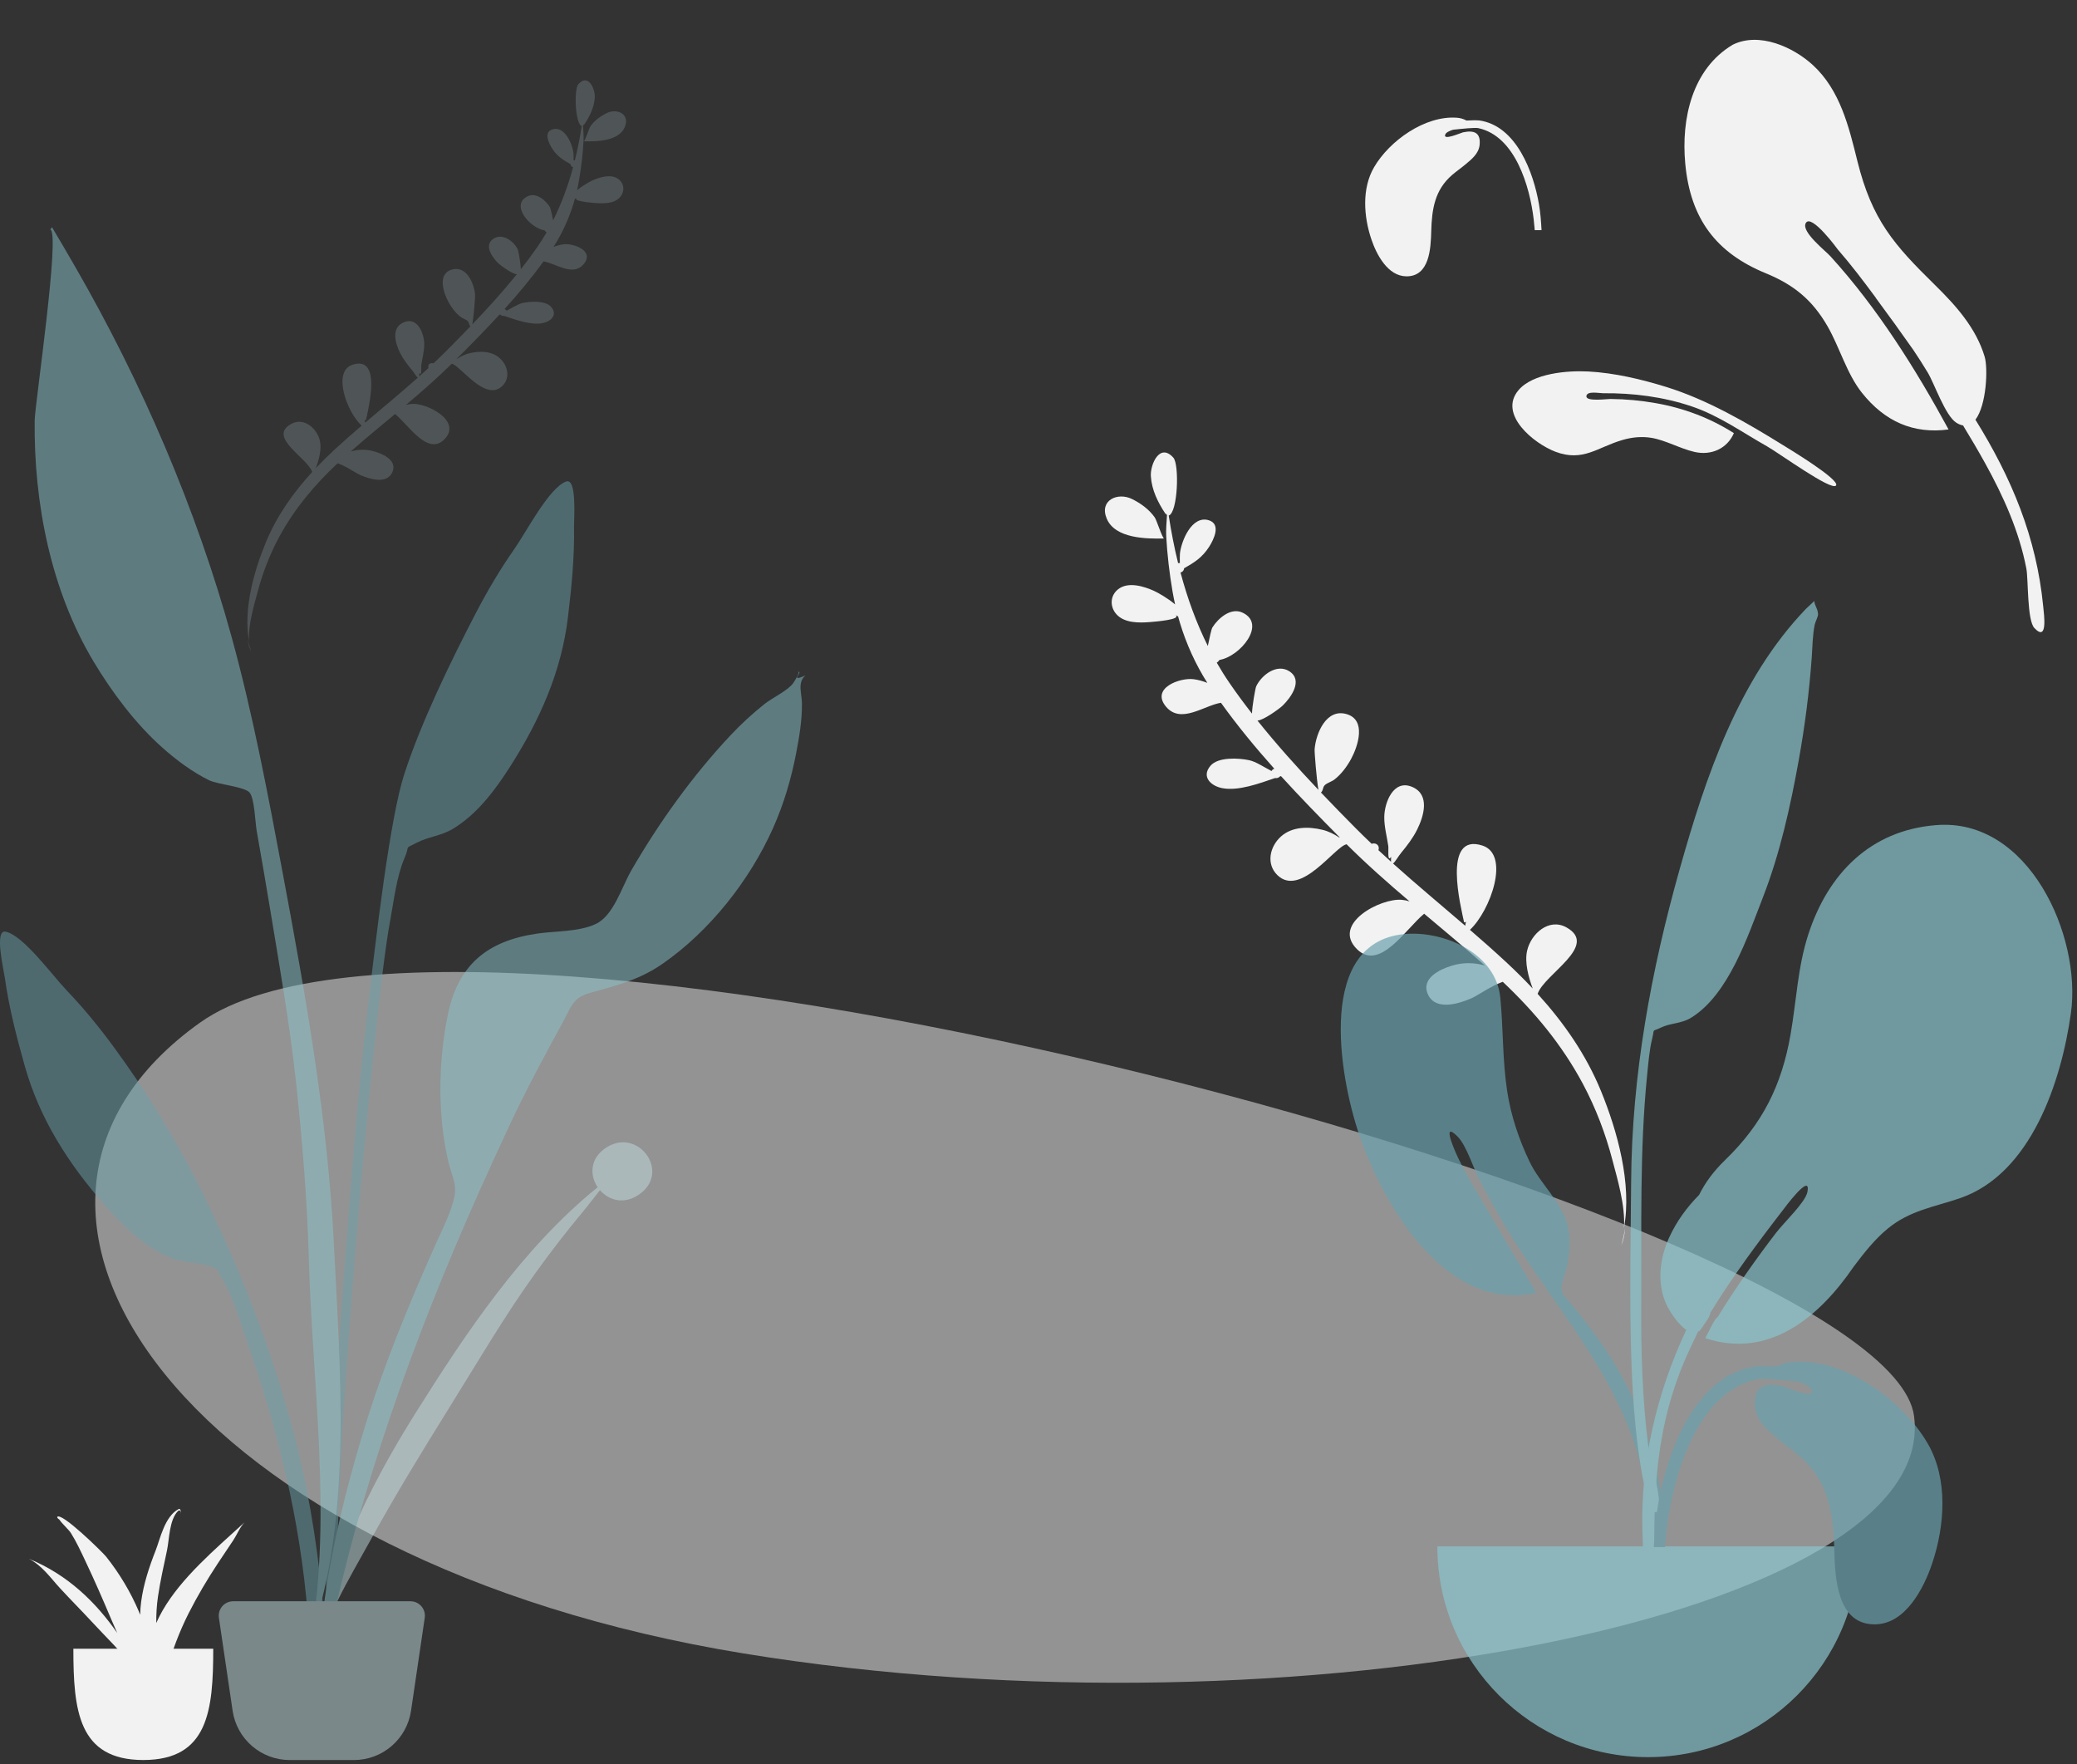 <svg width="219" height="186" viewBox="0 0 219 186" fill="none" xmlns="http://www.w3.org/2000/svg">
<rect x="0" y="0" width="219" height="186" fill="#333333" stroke="none"/>
<g id="Group">
<path id="Vector" opacity="0.505" fill-rule="evenodd" clipRule="evenodd" d="M201.816 149.279C204.613 170.199 136.789 183.843 78.412 174.321C20.035 164.799 -6.745 127.612 21.111 107.798C48.968 87.984 199.019 128.36 201.816 149.279Z" fill="#F2F2F2"/>
<path id="Vector_2" fill-rule="evenodd" clipRule="evenodd" d="M119.358 52.609C117.862 51.867 115.867 52.727 116.699 54.688C117.591 56.788 120.885 56.814 122.746 56.772C122.56 56.763 121.96 54.837 121.755 54.546C121.149 53.688 120.277 53.066 119.358 52.609ZM136.594 90.259C136.971 90.581 136.625 90.289 136.594 90.259V90.259ZM117.917 62.107C117.041 62.776 116.999 63.958 117.715 64.757C118.566 65.709 120.121 65.675 121.282 65.582C121.807 65.54 124.61 65.315 123.946 64.857C123.997 64.876 124.103 64.923 124.218 64.987C124.279 65.211 124.344 65.435 124.411 65.658C124.394 65.668 124.38 65.678 124.363 65.687C124.382 65.679 124.395 65.67 124.412 65.662C125.086 67.889 126.046 70.01 127.302 71.994C126.832 71.809 126.345 71.669 125.852 71.606C124.389 71.421 121.312 72.558 122.948 74.505C124.517 76.372 126.959 74.369 128.739 74.093C130.466 76.503 132.37 78.813 134.365 81.045C134.243 81.083 134.136 81.163 134.074 81.287C133.274 80.881 132.44 80.3 131.699 80.143C130.63 79.916 128.438 79.779 127.63 80.736C126.636 81.912 127.701 82.868 128.875 83.094C130.578 83.421 132.806 82.589 134.444 82.027C134.632 82.06 134.836 82.005 134.958 81.856C134.995 81.844 135.031 81.832 135.066 81.821C137.087 84.042 139.184 86.191 141.269 88.292C141.247 88.29 141.225 88.289 141.202 88.288C140.658 87.931 140.075 87.638 139.442 87.485C137.979 87.129 136.258 87.127 135.071 88.185C133.889 89.239 133.47 91.082 134.693 92.266C137.142 94.635 140.75 89.234 141.985 89.008C144.104 91.121 146.344 93.095 148.62 95.029C148.361 94.95 148.096 94.892 147.822 94.867C145.591 94.653 140.353 97.389 143.092 100.08C145.478 102.426 148.24 97.911 150.164 96.332C152.308 98.135 154.464 99.926 156.56 101.786C155.417 101.482 154.312 101.438 153.087 101.808C151.819 102.192 149.774 103.149 150.575 104.861C151.39 106.601 153.847 105.809 155.126 105.257C155.824 104.955 157.223 103.938 158.452 103.509C161.796 106.666 164.692 110.144 166.885 114.24C168.254 116.798 169.293 119.53 170.024 122.339C170.491 124.131 171.411 127.142 171.227 129.475C172.104 124.805 170.517 119.196 168.808 115.022C167.236 111.183 164.884 107.813 162.129 104.78C162.821 102.701 168.64 99.702 165.161 97.77C163.314 96.748 161.422 98.443 161.018 100.238C160.741 101.472 161.163 103.022 161.612 104.219C160.745 103.295 159.844 102.4 158.916 101.534C157.633 100.339 156.319 99.178 154.992 98.031C157.178 95.978 159.247 90.108 156.316 89.148C151.989 87.735 154.072 95.741 154.374 97.242C154.46 97.247 154.527 97.221 154.576 97.165C154.552 97.303 154.523 97.45 154.489 97.598C151.951 95.415 149.374 93.275 146.883 91.04C147.108 90.875 147.464 90.241 147.745 89.903C148.378 89.143 148.983 88.348 149.426 87.458C150.125 86.052 150.799 83.809 148.946 82.982C146.931 82.081 145.973 84.618 145.959 86.131C145.949 87.178 146.234 88.172 146.383 89.198C146.429 89.518 146.251 90.96 146.686 90.34C146.666 90.568 146.663 90.734 146.673 90.852C146.226 90.448 145.782 90.041 145.341 89.63C145.361 89.578 145.377 89.522 145.38 89.456C145.404 89.005 144.95 88.831 144.631 88.963C144.049 88.41 143.473 87.85 142.907 87.279C141.708 86.069 140.491 84.825 139.282 83.554C139.544 83.329 139.44 83.017 139.685 82.778C139.93 82.539 140.412 82.407 140.7 82.186C141.424 81.628 142.025 80.815 142.459 80.016C143.176 78.694 144.102 75.922 142.008 75.293C139.849 74.642 138.754 77.311 138.615 78.979C138.588 79.302 138.83 82.214 139.015 83.271C136.779 80.909 134.58 78.459 132.587 75.966C133.191 75.96 134.904 74.722 135.25 74.384C136.095 73.561 137.438 71.74 135.957 70.777C134.64 69.922 133.017 71.16 132.453 72.363C132.361 72.561 132.034 74.404 132.009 75.231C131.184 74.174 130.397 73.11 129.665 72.043C129.177 71.334 128.721 70.606 128.294 69.862C128.397 69.804 128.494 69.703 128.585 69.576C130.782 69.203 133.582 65.776 131.002 64.584C129.774 64.017 128.441 65.187 127.84 66.145C127.716 66.341 127.517 67.327 127.354 68.105C126.126 65.641 125.188 63.033 124.474 60.359C124.665 60.312 124.827 60.166 124.849 59.915C125.915 59.307 126.757 58.8 127.502 57.631C127.964 56.905 128.797 55.246 127.438 54.843C125.67 54.318 124.559 57.02 124.414 58.35C124.397 58.505 124.398 58.954 124.404 59.365C124.342 59.357 124.28 59.358 124.219 59.369C123.813 57.713 123.489 56.036 123.231 54.356C124.196 54.045 124.363 48.976 123.721 48.254C122.284 46.638 121.27 48.973 121.347 50.207C121.438 51.662 122.097 52.985 122.882 54.16C122.966 54.284 122.942 54.278 122.964 54.105C122.976 54.191 123.005 54.254 123.047 54.3C123.007 55.066 122.928 55.85 122.966 56.527C123.075 58.468 123.301 60.42 123.629 62.336C123.709 62.802 123.8 63.264 123.903 63.722C123.127 63.061 122.081 62.474 121.671 62.29C120.609 61.814 118.972 61.3 117.917 62.107ZM171.351 129.482C171.302 130.158 171.18 130.778 170.952 131.289C171.123 130.707 171.254 130.103 171.351 129.482Z" fill="#F2F2F2"/>
<path id="Vector_3" opacity="0.2" fill-rule="evenodd" clipRule="evenodd" d="M63.973 11.922C65.041 11.392 66.466 12.007 65.872 13.408C65.235 14.908 62.882 14.926 61.553 14.896C61.686 14.889 62.114 13.514 62.261 13.306C62.693 12.693 63.316 12.249 63.973 11.922ZM51.669 39.253C51.292 39.575 51.639 39.283 51.669 39.253V39.253ZM65.215 18.886C65.854 19.37 65.884 20.224 65.361 20.803C64.739 21.492 63.604 21.467 62.757 21.401C62.373 21.37 60.327 21.209 60.812 20.877C60.775 20.891 60.697 20.925 60.613 20.971C60.568 21.134 60.521 21.295 60.472 21.457C60.484 21.464 60.494 21.471 60.507 21.478C60.493 21.472 60.483 21.465 60.471 21.459C59.978 23.07 59.276 24.604 58.358 26.039C58.702 25.905 59.057 25.804 59.418 25.758C60.486 25.624 62.732 26.445 61.536 27.854C60.391 29.204 58.608 27.757 57.308 27.558C56.047 29.301 54.656 30.972 53.198 32.587C53.287 32.614 53.366 32.672 53.411 32.762C53.995 32.468 54.604 32.047 55.145 31.933C55.926 31.769 57.526 31.669 58.116 32.361C58.841 33.211 58.063 33.902 57.206 34.066C55.963 34.303 54.336 33.703 53.14 33.297C53.003 33.321 52.854 33.281 52.765 33.173C52.738 33.164 52.712 33.156 52.686 33.148C51.21 34.755 49.678 36.309 48.154 37.829C48.171 37.828 48.187 37.827 48.204 37.827C48.601 37.568 49.027 37.356 49.489 37.245C50.557 36.987 51.814 36.985 52.68 37.75C53.543 38.512 53.848 39.844 52.955 40.701C51.166 42.414 48.534 38.51 47.632 38.347C46.084 39.876 44.447 41.304 42.785 42.704C42.974 42.647 43.167 42.605 43.367 42.586C44.997 42.431 48.82 44.407 46.819 46.354C45.076 48.051 43.061 44.788 41.657 43.647C40.091 44.951 38.516 46.247 36.985 47.593C37.82 47.373 38.626 47.34 39.521 47.607C40.446 47.884 41.94 48.576 41.354 49.814C40.758 51.073 38.965 50.501 38.031 50.102C37.521 49.884 36.5 49.149 35.603 48.839C33.16 51.123 31.044 53.639 29.442 56.602C28.441 58.452 27.682 60.428 27.147 62.459C26.805 63.755 26.133 65.933 26.266 67.62C25.627 64.243 26.788 60.187 28.037 57.168C29.186 54.392 30.905 51.954 32.918 49.76C32.414 48.256 28.166 46.09 30.707 44.692C32.056 43.952 33.437 45.177 33.731 46.475C33.933 47.367 33.624 48.488 33.296 49.354C33.929 48.685 34.587 48.038 35.265 47.412C36.203 46.547 37.162 45.706 38.131 44.877C36.536 43.393 35.028 39.149 37.168 38.454C40.328 37.43 38.804 43.221 38.583 44.306C38.52 44.31 38.471 44.291 38.435 44.251C38.453 44.35 38.474 44.456 38.499 44.564C40.353 42.984 42.235 41.436 44.055 39.819C43.891 39.699 43.63 39.241 43.426 38.997C42.964 38.447 42.522 37.873 42.199 37.23C41.69 36.213 41.198 34.592 42.551 33.993C44.023 33.34 44.721 35.175 44.731 36.269C44.738 37.026 44.529 37.745 44.42 38.486C44.386 38.718 44.517 39.761 44.199 39.312C44.213 39.477 44.215 39.597 44.208 39.682C44.535 39.391 44.859 39.096 45.181 38.798C45.166 38.761 45.155 38.72 45.153 38.673C45.136 38.347 45.467 38.221 45.7 38.316C46.125 37.916 46.545 37.511 46.959 37.098C47.835 36.222 48.724 35.322 49.607 34.403C49.416 34.24 49.492 34.014 49.313 33.842C49.134 33.669 48.782 33.574 48.572 33.414C48.044 33.011 47.606 32.423 47.289 31.845C46.766 30.89 46.091 28.886 47.62 28.43C49.196 27.959 49.995 29.888 50.096 31.094C50.116 31.328 49.938 33.434 49.802 34.198C51.436 32.489 53.042 30.717 54.498 28.913C54.057 28.909 52.807 28.015 52.554 27.771C51.938 27.175 50.958 25.86 52.04 25.162C53.002 24.544 54.187 25.438 54.597 26.308C54.665 26.451 54.902 27.784 54.921 28.382C55.523 27.617 56.098 26.848 56.633 26.076C56.989 25.563 57.323 25.036 57.635 24.498C57.56 24.456 57.489 24.383 57.423 24.291C55.819 24.023 53.775 21.546 55.66 20.682C56.557 20.272 57.529 21.118 57.968 21.81C58.058 21.952 58.203 22.665 58.322 23.227C59.219 21.445 59.905 19.559 60.428 17.625C60.288 17.591 60.17 17.485 60.154 17.304C59.376 16.865 58.761 16.499 58.218 15.654C57.881 15.129 57.273 13.929 58.266 13.637C59.557 13.258 60.367 15.21 60.472 16.172C60.484 16.284 60.484 16.609 60.48 16.907C60.524 16.9 60.57 16.901 60.614 16.909C60.911 15.711 61.149 14.499 61.337 13.284C60.633 13.06 60.513 9.394 60.982 8.872C62.032 7.703 62.771 9.39 62.715 10.283C62.648 11.335 62.166 12.292 61.592 13.142C61.531 13.232 61.548 13.227 61.532 13.102C61.524 13.164 61.503 13.21 61.472 13.243C61.501 13.797 61.558 14.364 61.53 14.854C61.45 16.257 61.284 17.669 61.044 19.054C60.986 19.391 60.919 19.726 60.844 20.057C61.41 19.579 62.174 19.154 62.473 19.021C63.249 18.676 64.445 18.303 65.215 18.886ZM26.139 67.487C26.177 67.938 26.288 68.349 26.507 68.686C26.346 68.301 26.226 67.9 26.139 67.487Z" fill="#C1DEE2"/>
<g id="Group_2" opacity="0.7">
<path id="Vector_4" fill-rule="evenodd" clipRule="evenodd" d="M148.455 98.449C152.61 98.234 157.748 100.659 158.192 105.175C158.514 108.456 158.414 111.728 158.912 115.005C159.311 117.623 160.153 120.137 161.303 122.522C162.408 124.816 164.7 126.769 165.297 129.219C165.677 130.78 165.464 132.977 164.94 134.504C164.303 136.361 164.641 136.214 165.911 137.772C168.4 140.826 170.641 143.957 172.225 147.604C174.508 152.856 176.004 158.996 175.157 164.746C175.049 165.476 174.922 168.096 173.916 168.279C172.793 168.484 173.318 166.985 173.378 166.501C173.76 163.413 174.1 160.713 173.639 157.576C171.861 145.473 163.178 137.498 157.524 127.226C157.214 126.697 156.558 125.435 156.101 124.603C155.381 123.289 154.657 120.789 153.682 119.815C151.846 117.98 153.534 121.669 153.892 122.374C154.344 123.265 154.842 124.212 155.305 124.992C157.427 128.611 159.794 132.562 161.985 136.292C152.51 138.451 145.838 127.06 143.295 119.572C141.2 113.402 138.694 98.977 148.455 98.449Z" fill="#69A1AC"/>
<g id="Group_3">
<path id="Vector_5" fill-rule="evenodd" clipRule="evenodd" d="M204.142 86.992C197.196 87.543 192.738 92.126 190.662 98.536C189.543 101.99 189.415 105.539 188.793 109.089C187.858 114.43 185.846 118.478 181.914 122.283C180.696 123.462 179.798 124.672 179.16 125.966C177.894 127.259 176.791 128.721 175.981 130.51C174.946 132.793 174.653 135.533 175.848 137.81C176.169 138.422 176.971 139.651 177.801 140.209C174.692 146.831 172.982 154.084 173.175 161.327C173.291 165.699 173.505 170.074 173.754 174.441C173.821 175.613 174.203 177.55 174.776 175.583C175.301 173.784 174.643 170.961 174.582 169.082C174.286 159.927 174.032 151.604 177.801 143.051C178.196 142.155 178.615 141.265 179.051 140.383C179.077 140.368 179.1 140.35 179.125 140.333C179.141 140.346 179.156 140.36 179.173 140.372C179.201 140.323 179.239 140.263 179.283 140.197C179.409 140.068 179.518 139.905 179.622 139.723C179.956 139.26 180.334 138.715 180.336 138.417C180.336 138.415 180.335 138.412 180.335 138.409C182.668 134.601 185.34 131.003 188.069 127.475C188.049 127.501 191.03 123.442 190.569 125.687C190.346 126.768 188.154 128.828 187.268 129.974C185.309 132.523 183.009 135.752 181.098 138.875C180.84 139.023 180.477 139.749 180.214 140.289C180.069 140.563 179.934 140.84 179.8 141.08C186.574 143.318 191.843 138.81 195.435 133.567C195.44 133.561 195.444 133.555 195.448 133.548C196.541 132.1 197.661 130.661 199.06 129.516C201.395 127.605 203.895 127.268 206.647 126.327C214.153 123.763 217.344 114.036 218.357 106.818C219.501 98.675 213.907 86.189 204.142 86.992Z" fill="#89C5CC"/>
<path id="Vector_6" fill-rule="evenodd" clipRule="evenodd" d="M190.422 64.188C183.294 71.607 179.85 81.898 177.123 91.572C174.077 102.376 172.065 113.348 171.988 124.582C171.938 131.962 171.737 139.389 172.168 146.761C172.32 149.379 172.581 152.002 172.996 154.592C173.031 154.805 173.959 160.588 174.847 159.24C175.353 158.474 173.896 153.241 173.786 152.37C173.166 147.461 173.022 142.516 173.053 137.571C173.102 129.431 172.862 121.331 173.687 113.221C173.81 112.01 173.908 110.738 174.195 109.553C174.501 108.293 174.112 108.843 175.107 108.345C176.073 107.86 177.268 107.929 178.271 107.321C182.249 104.909 184.284 98.712 185.868 94.646C187.68 89.997 188.781 85.039 189.66 80.146C190.306 76.551 190.768 72.978 191.029 69.337C191.111 68.19 191.116 66.99 191.342 65.861C191.402 65.557 191.707 65.018 191.696 64.749C191.673 64.178 191.328 63.843 191.3 63.363C191.002 63.632 190.709 63.907 190.422 64.188Z" fill="#89C5CC"/>
<path id="Vector_7" fill-rule="evenodd" clipRule="evenodd" d="M151.555 163.035C151.555 175.305 161.501 185.251 173.77 185.251C186.04 185.251 195.986 175.305 195.986 163.035" fill="#89C5CC"/>
</g>
<path id="Vector_8" fill-rule="evenodd" clipRule="evenodd" d="M175.551 163.106H174.377C174.458 161.633 174.566 160.163 174.812 158.707C175.754 153.137 178.698 144.956 185.156 144.052C185.394 144.018 186.271 144.012 187.332 144.075C187.836 143.794 188.399 143.623 188.993 143.584C194.491 143.179 200.631 147.615 203.284 152.231C205.422 155.953 205.061 160.84 203.741 164.794C202.856 167.441 200.926 171.215 197.708 171.252C193.681 171.298 193.487 166.321 193.409 163.411C193.306 159.543 192.817 156.174 189.769 153.537C189.058 152.923 188.282 152.383 187.564 151.777C186.441 150.829 185.199 149.858 185.054 148.29C184.855 146.126 186.076 145.736 187.941 146.138C188.259 146.207 191.461 147.644 190.987 146.508C190.842 146.161 190.314 145.886 189.646 145.68C187.92 145.492 185.86 145.274 185.268 145.405C178.878 146.806 176.391 155.657 175.73 161.28C175.659 161.887 175.601 162.496 175.551 163.106Z" fill="#69A1AC"/>
</g>
<g id="Group_4" opacity="0.5">
<path id="Vector_9" fill-rule="evenodd" clipRule="evenodd" d="M54.238 57.876C55.517 56.052 57.89 51.421 59.69 50.769C60.849 50.349 60.511 54.691 60.525 55.519C60.581 58.721 60.269 61.904 59.884 65.079C59.191 70.807 56.922 75.907 53.811 80.782C52.21 83.29 50.333 85.829 47.732 87.394C46.535 88.115 45.094 88.236 43.912 88.857C42.535 89.579 43.285 88.995 42.665 90.43C41.803 92.422 41.527 94.992 41.129 97.117C39.298 106.875 34.866 158.455 35.634 168.38C35.703 169.259 34.476 169.47 34.415 168.396C34.089 162.701 36.906 123.268 38.327 110.372C39.747 97.476 41.185 86.083 42.627 81.622C44.376 76.209 47.535 69.7 50.165 64.652C51.386 62.307 52.718 60.042 54.238 57.876Z" fill="#69A1AC"/>
<path id="Vector_10" fill-rule="evenodd" clipRule="evenodd" d="M63.728 121.124C67.056 118.681 70.658 123.292 67.647 125.736C65.982 127.086 64.242 126.606 63.262 125.48C62.626 126.256 62.031 127.066 61.459 127.751C59.716 129.837 58.069 131.974 56.495 134.16C53.224 138.701 50.422 143.499 47.492 148.209C44.6 152.858 41.731 157.531 39.11 162.297C36.89 166.336 33.93 171.087 33.17 175.514C34.323 166.124 38.7 157.099 43.912 148.822C49.081 140.612 55.014 131.646 63.018 125.168C62.204 123.97 62.181 122.26 63.728 121.124Z" fill="#C1DEE2"/>
<path id="Vector_11" fill-rule="evenodd" clipRule="evenodd" d="M0.582 98.224C2.444 98.588 5.487 102.801 7.022 104.406C8.847 106.314 10.502 108.347 12.062 110.477C15.42 115.061 18.424 119.936 20.978 125.02C25.142 133.307 28.478 141.814 30.899 150.838C32.381 156.362 33.34 162.087 33.909 167.773C34.017 168.845 35.141 177.112 33.521 177.335C32.064 177.535 32.514 171.057 32.444 170.176C31.649 160.235 29.269 150.563 25.958 141.193C25.237 139.152 24.567 136.652 23.414 134.815C22.584 133.492 23.408 133.954 21.949 133.453C20.695 133.023 19.268 133.128 17.984 132.601C15.197 131.458 12.964 129.239 11.008 127.006C7.205 122.668 4.192 117.974 2.621 112.415C1.75 109.332 0.949 106.232 0.505 103.054C0.39 102.233 -0.617 97.99 0.582 98.224Z" fill="#69A1AC"/>
<path id="Vector_12" fill-rule="evenodd" clipRule="evenodd" d="M7.932 28.134C14.946 40.299 20.711 53.662 24.433 67.197C26.688 75.398 28.265 83.813 29.832 92.167C32.258 105.103 34.553 118.037 35.206 131.202C35.862 144.444 37.161 159.716 32.825 172.47C34.991 159.522 32.929 145.739 32.564 132.71C32.389 126.49 31.884 120.331 31.221 114.148C30.577 108.15 29.526 102.18 28.546 96.229C28.069 93.331 27.569 90.437 27.058 87.544C26.906 86.681 26.842 84.121 26.294 83.531C25.744 82.938 22.933 82.696 22.05 82.261C20.273 81.384 18.601 80.138 17.122 78.822C14.286 76.299 11.819 73.002 9.871 69.752C5.366 62.233 3.565 53.056 3.656 44.348C3.673 42.657 6.392 24.45 5.3 24.199C5.366 24.122 5.428 24.043 5.487 23.96C6.314 25.344 7.125 26.738 7.932 28.134Z" fill="#89C5CC"/>
<path id="Vector_13" fill-rule="evenodd" clipRule="evenodd" d="M83.643 72.01C83.751 71.853 84.456 70.768 84.101 70.837C84.823 70.696 83.108 72.035 84.907 71.213C84.053 72.02 84.546 73.069 84.557 74.155C84.576 75.918 84.281 77.667 83.949 79.392C83.424 82.12 82.642 84.772 81.508 87.309C79.034 92.837 74.835 98.159 69.849 101.616C67.388 103.322 64.975 103.903 62.168 104.689C60.395 105.185 60.254 106.102 59.313 107.823C57.354 111.407 55.429 114.977 53.701 118.682C51.638 123.106 49.635 127.534 47.745 132.036C41.38 147.199 36.199 162.908 33.478 179.166C33.411 169.586 35.628 159.718 38.423 150.586C40.46 143.933 43.111 137.52 45.939 131.171C46.624 129.633 47.662 127.654 47.953 125.956C48.157 124.767 47.534 123.623 47.249 122.369C46.137 117.489 46.217 112.021 47.193 107.114C48.269 101.704 51.383 99.192 56.649 98.426C58.575 98.146 61.024 98.248 62.79 97.427C64.714 96.533 65.508 93.593 66.602 91.706C69.541 86.637 73.032 81.776 77.042 77.505C78.152 76.322 79.346 75.231 80.613 74.22C81.412 73.582 83.099 72.796 83.643 72.01Z" fill="#89C5CC"/>
<path id="Vector_14" fill-rule="evenodd" clipRule="evenodd" d="M24.588 168.819H43.279C44.119 168.819 44.801 169.5 44.801 170.34C44.801 170.415 44.795 170.489 44.784 170.562L43.34 180.358C42.899 183.344 40.337 185.557 37.318 185.557H30.549C27.53 185.557 24.968 183.344 24.527 180.358L23.083 170.562C22.96 169.731 23.535 168.958 24.366 168.835C24.44 168.824 24.514 168.819 24.588 168.819Z" fill="#C1DEE2"/>
</g>
<g id="Group_5">
<g id="Group_6">
<path id="Vector_15" fill-rule="evenodd" clipRule="evenodd" d="M7.736 173.824C7.736 180.302 8.248 185.554 15.109 185.554C21.971 185.554 22.483 180.302 22.483 173.824" fill="#F2F2F2"/>
<path id="Vector_16" fill-rule="evenodd" clipRule="evenodd" d="M17.149 169.782C16.898 170.217 16.674 170.661 16.476 171.111C16.468 170.184 16.52 169.25 16.66 168.303C16.899 166.681 17.265 165.068 17.608 163.457C17.855 162.299 17.84 160.22 18.776 159.297C19.033 159.098 19.095 159.489 19.095 159.659C19.098 159.695 19.094 158.966 18.845 159.093C17.363 159.859 16.883 162.266 16.408 163.471C15.716 165.23 15.127 167.028 14.884 168.858C14.823 169.321 14.789 169.783 14.782 170.244C14.731 170.121 14.684 169.997 14.632 169.874C13.776 167.867 12.621 165.909 11.181 164.104C10.827 163.659 6.37 159.276 6.022 159.947C6.056 160.044 6.128 160.125 6.238 160.189C6.244 160.197 6.245 160.193 6.241 160.182C6.503 160.605 7.247 161.258 7.479 161.628C8.062 162.56 8.515 163.55 8.976 164.52C9.95 166.571 10.853 168.643 11.728 170.719C11.932 171.202 12.144 171.683 12.361 172.162C10.127 168.94 7.146 166.014 3.043 164.339C4.444 165.052 5.363 166.393 6.31 167.42C7.451 168.659 8.653 169.865 9.797 171.102C11.146 172.562 12.733 174.099 14.03 175.714C15.287 178.353 16.508 180.994 17.262 183.767C16.953 182.809 17.238 181.485 17.185 180.479C17.143 179.679 17.049 178.885 16.921 178.092C17.08 178.45 17.216 178.808 17.278 179.14C17.222 178.582 17.157 178.028 17.087 177.476C17.266 176.96 17.442 176.478 17.561 176.081C18.172 174.044 18.898 172.043 19.887 170.092C20.802 168.288 21.852 166.507 22.997 164.78C23.53 163.974 24.071 163.172 24.609 162.369C24.961 161.842 25.296 161 25.786 160.496C22.619 163.392 19.159 166.308 17.149 169.782Z" fill="#F2F2F2"/>
</g>
<g id="Group_7">
<path id="Vector_17" fill-rule="evenodd" clipRule="evenodd" d="M209.262 37.602C208.354 34.574 206.223 32.203 204.01 30.032C199.702 25.804 197.385 23.189 195.85 17.005C194.947 13.367 194.028 9.513 191.165 6.874C189.079 4.952 185.491 3.338 182.702 4.714C178.412 7.274 177.26 12.529 177.693 17.234C178.229 23.066 180.953 26.662 186.186 28.81C189.135 30.02 191.095 31.616 192.696 34.398C193.976 36.622 194.723 39.407 196.332 41.423C198.738 44.438 201.748 45.777 205.458 45.277C201.983 38.882 197.922 32.428 193.025 27.044C192.566 26.503 189.862 24.431 190.408 23.509C191.008 22.493 193.784 26.309 193.765 26.285C195.188 27.919 196.505 29.655 197.798 31.408C197.795 31.41 197.791 31.411 197.788 31.413C199.119 33.211 200.44 35.036 201.736 36.884C202.26 37.666 202.77 38.458 203.258 39.269C203.975 40.46 205.112 43.84 206.285 44.572C206.535 44.729 206.767 44.816 206.984 44.852C207.784 46.162 208.563 47.483 209.303 48.819C211.236 52.308 212.896 55.992 213.658 59.932C213.88 61.082 213.723 65.383 214.507 66.213C215.942 67.731 215.522 64.807 215.436 63.925C214.723 56.617 212.1 50.391 208.291 44.247C209.461 42.719 209.63 38.829 209.262 37.602Z" fill="#F2F2F2"/>
<path id="Vector_18" fill-rule="evenodd" clipRule="evenodd" d="M160.113 41.132C161.626 39.349 165.263 39.047 167.487 39.166C170.239 39.314 173.066 39.984 175.685 40.794C179.998 42.129 184.189 44.564 187.988 46.92C188.446 47.205 194.086 50.596 193.587 51.192C193.092 51.781 187.555 47.752 186.321 47.058C183.688 45.576 181.273 43.823 178.371 42.844C175.365 41.83 172.187 41.429 169.027 41.457C168.621 41.46 167.298 41.177 167.269 41.778C167.242 42.364 169.431 42.058 169.817 42.062C171.411 42.076 173.015 42.226 174.587 42.503C177.532 43.02 180.3 44.063 182.822 45.663C182.119 47.299 180.432 48.053 178.662 47.644C177.132 47.29 175.641 46.417 174.144 46.164C173.112 45.991 172.079 46.094 171.079 46.385C168.441 47.151 166.919 48.722 164.018 47.63C161.744 46.773 157.94 43.696 160.113 41.132Z" fill="#F2F2F2"/>
<path id="Vector_19" fill-rule="evenodd" clipRule="evenodd" d="M161.825 24.264H162.541C162.491 23.356 162.426 22.449 162.272 21.551C161.697 18.184 159.898 13.24 155.952 12.694C155.807 12.673 155.271 12.67 154.623 12.707C154.316 12.537 153.971 12.435 153.608 12.411C150.249 12.166 146.498 14.847 144.878 17.637C143.571 19.886 143.791 22.84 144.598 25.23C145.138 26.83 146.318 29.111 148.284 29.133C150.744 29.161 150.863 26.153 150.91 24.395C150.974 22.057 151.272 20.02 153.134 18.427C153.568 18.055 154.043 17.729 154.481 17.363C155.168 16.79 155.926 16.203 156.015 15.255C156.137 13.947 155.39 13.712 154.251 13.955C154.057 13.996 152.1 14.865 152.39 14.178C152.478 13.968 152.801 13.802 153.209 13.678C154.264 13.564 155.522 13.433 155.884 13.511C159.788 14.358 161.308 19.708 161.711 23.106C161.757 23.491 161.794 23.877 161.825 24.264Z" fill="#F2F2F2"/>
</g>
</g>
</g>
</svg>

